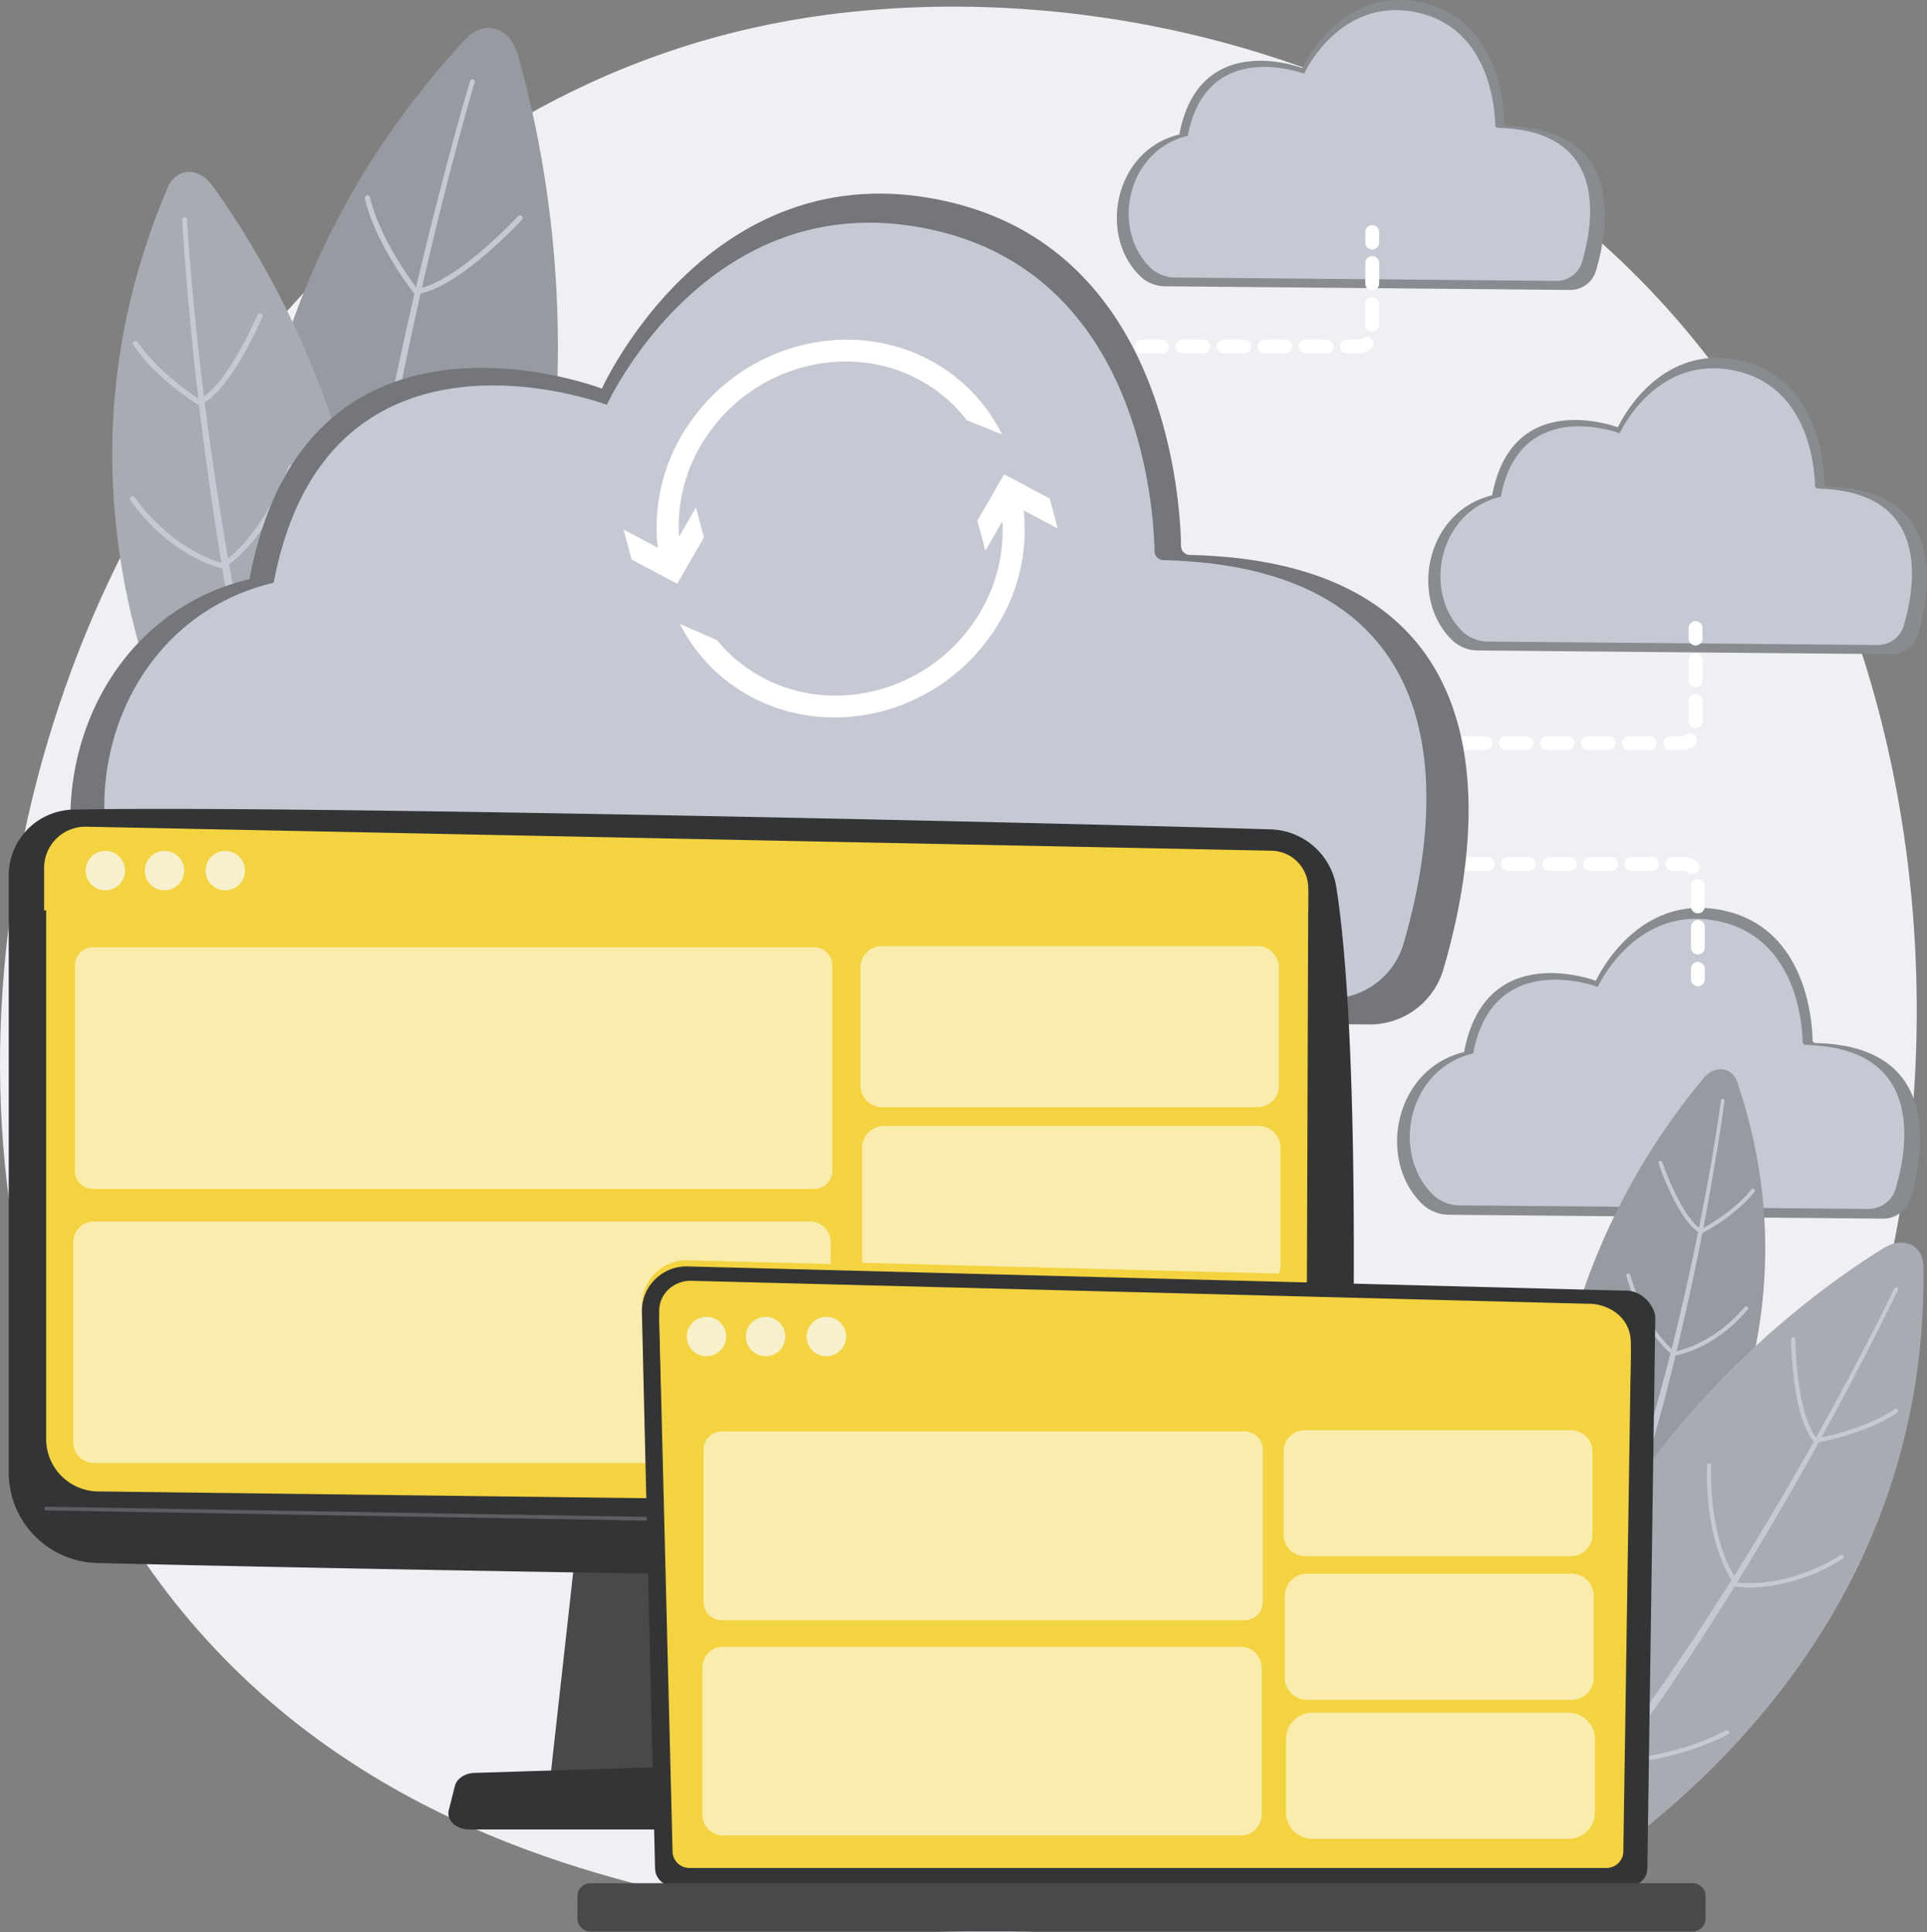<svg xmlns="http://www.w3.org/2000/svg" width="642.67" height="644.53" viewBox="0 0 642.67 644.53">
  <rect x="0" y="0" width="642.67" height="644.53" fill="#808080" stroke="none"/>
  <g id="Group_21" data-name="Group 21" transform="translate(-1197.186 -362.241)">
    <path id="Path_85" data-name="Path 85" d="M1522.333,780.412c-13.125,13.82-25.547,22.737-35.358,29.774-115.349,82.778-251.84,58.648-280.844,52.757-42.832-8.706-125.633-25.522-185.5-95.93C930.071,660.5,944.171,492.685,1014.422,381.9c12.845-20.263,80.722-132.727,218.684-150.763,83.49-10.911,180.815,11.1,251.3,70.154,147.938,123.963,137.41,374.378,37.933,479.116" transform="translate(240 136.009)" fill="#efeff4"/>
    <path id="Path_86" data-name="Path 86" d="M1092.9,241.155c-1.248-4.346-3.981-7.488-7.373-8.5s-7.072.208-9.955,3.314c-105.841,114-72.3,256.056-55.936,305.473,1.463,4.418,4.468,7.416,8.076,8.069s7.359-1.133,10.092-4.791c93.784-125.686,68.366-257.476,55.1-303.565" transform="translate(276.942 139.234)" fill="#979aa0"/>
    <path id="Path_87" data-name="Path 87" d="M1066.042,242.69c-6.749,23.138-12.6,46.562-17.945,70.073-5.314,23.525-10.077,47.179-14.129,70.948l-2.9,17.844c-.932,5.96-1.7,11.935-2.561,17.9l-1.248,8.951-1.04,8.98-1.04,8.972c-.323,2.991-.746,5.975-.968,8.98q-3.593,35.965-3.708,72.1v.057a2.091,2.091,0,1,1-4.182-.014v-.05l.538-18.16.136-4.54.072-2.266.151-2.266.617-9.051.6-9.051.294-4.526.445-4.519L1020.95,455c.258-3.012.717-6,1.076-9l1.133-8.994,1.14-8.994,1.349-8.958c.925-5.974,1.757-11.963,2.754-17.916l3.091-17.852c4.346-23.769,9.188-47.437,14.7-70.955q4.142-17.633,8.7-35.165l2.288-8.757,2.374-8.743q2.388-8.736,4.956-17.429a.8.8,0,1,1,1.535.452v.007" transform="translate(289.442 147.051)" fill="#c6c9d3"/>
    <path id="Path_88" data-name="Path 88" d="M1032.552,292.419a.884.884,0,0,1,.495-1.528c12.932-1.42,33.946-24.027,34.154-24.257a.888.888,0,0,1,1.241-.05l.007.007a.876.876,0,0,1,.05,1.241c-.882.954-21.682,23.324-35.259,24.809a.876.876,0,0,1-.688-.222" transform="translate(302.77 167.704)" fill="#c6c9d3"/>
    <path id="Path_89" data-name="Path 89" d="M1039.939,295.452a1.335,1.335,0,0,1-.1-.108c-.516-.645-12.623-16.023-16.374-31.529a.882.882,0,0,1,1.714-.416c3.658,15.126,15.915,30.7,16.037,30.848a.881.881,0,0,1-1.277,1.2" transform="translate(295.391 164.671)" fill="#c6c9d3"/>
    <path id="Path_90" data-name="Path 90" d="M1025.7,328.912a.823.823,0,0,1-.251-.409.871.871,0,0,1,.6-1.083c20.584-5.824,37.955-27.29,38.127-27.506a.88.88,0,0,1,1.241-.143.893.893,0,0,1,.136,1.241c-.179.215-17.895,22.126-39.024,28.1a.877.877,0,0,1-.832-.2" transform="translate(297.045 197.08)" fill="#c6c9d3"/>
    <path id="Path_91" data-name="Path 91" d="M1031.813,329.649c-5.845-5.315-15.191-16.13-20.391-34.334a.882.882,0,0,1,.6-1.09.892.892,0,0,1,1.09.61c7.6,26.587,24.629,37.267,24.8,37.375a.879.879,0,0,1-.918,1.5,36.957,36.957,0,0,1-5.186-4.059" transform="translate(285.317 192.483)" fill="#c6c9d3"/>
    <path id="Path_92" data-name="Path 92" d="M1031.239,383.141l-.022-.014c-.186-.179-18.4-17.967-27.111-41.513a.879.879,0,1,1,1.65-.61c8.564,23.159,26.5,40.681,26.681,40.853a.878.878,0,0,1-1.2,1.284" transform="translate(279.185 232.192)" fill="#c6c9d3"/>
    <path id="Path_93" data-name="Path 93" d="M1018.992,378.953a.783.783,0,0,1-.23-.33.878.878,0,0,1,.495-1.14c.237-.093,23.468-9.439,39.906-31.687a.879.879,0,1,1,1.413,1.047c-16.747,22.671-40.437,32.182-40.674,32.275a.858.858,0,0,1-.911-.165" transform="translate(291.429 236.453)" fill="#c6c9d3"/>
    <path id="Path_94" data-name="Path 94" d="M1010.939,263.018c-2.195-3.027-5.193-4.7-8.119-4.54s-5.444,2.152-6.821,5.379c-50.356,118.457,15.614,219.564,42.223,253.41,2.374,3.027,5.558,4.518,8.55,4.009s5.408-2.948,6.505-6.562c37.7-124.166-19.078-219.564-42.338-251.7" transform="translate(257.046 161.108)" fill="#a8abb2"/>
    <path id="Path_95" data-name="Path 95" d="M991.877,267.46c1.248,19.9,3.278,39.763,5.731,59.558,2.482,19.8,5.429,39.526,8.965,59.157l2.776,14.689c.947,4.891,2.03,9.761,3.041,14.639l1.549,7.316,1.721,7.266,1.714,7.28c.6,2.417,1.1,4.856,1.779,7.251q7.327,28.972,17.414,57.084l.022.057a2.091,2.091,0,1,1-3.938,1.406l-.014-.05-4.662-14.294-1.169-3.579-.574-1.786-.516-1.8-2.059-7.222-2.066-7.222-1.033-3.615-.918-3.636-3.672-14.552c-.638-2.417-1.126-4.877-1.686-7.309l-1.635-7.323-1.628-7.323-1.456-7.359c-.954-4.906-1.98-9.8-2.869-14.717l-2.589-14.768c-3.263-19.724-6.139-39.5-8.442-59.357-1.14-9.926-2.187-19.86-3.077-29.808-.932-9.955-1.721-19.91-2.31-29.894a.8.8,0,0,1,1.6-.093v.007" transform="translate(267.667 167.99)" fill="#c6c9d3"/>
    <path id="Path_96" data-name="Path 96" d="M993.248,313.849a.928.928,0,0,1-.2-.265.894.894,0,0,1,.409-1.183c9.611-4.712,19.595-28.158,19.7-28.395a.881.881,0,0,1,1.621.689c-.416.99-10.35,24.292-20.541,29.291a.892.892,0,0,1-.983-.136" transform="translate(269.911 183.258)" fill="#c6c9d3"/>
    <path id="Path_97" data-name="Path 97" d="M990.862,300.438a58.338,58.338,0,0,1-9.388-10.629.88.88,0,1,1,1.47-.968c7.072,10.715,20.95,19.358,21.086,19.444a.9.9,0,0,1,.287,1.212.877.877,0,0,1-1.212.287,92.436,92.436,0,0,1-12.243-9.345" transform="translate(260.183 187.506)" fill="#c6c9d3"/>
    <path id="Path_98" data-name="Path 98" d="M997.75,344.669a.811.811,0,0,1-.129-.143.888.888,0,0,1,.2-1.226c14.352-10.292,21.818-31.83,21.89-32.046a.882.882,0,1,1,1.671.567c-.308.9-7.732,22.291-22.535,32.913a.875.875,0,0,1-1.1-.065" transform="translate(273.671 206.598)" fill="#c6c9d3"/>
    <path id="Path_99" data-name="Path 99" d="M990.373,328.33a68.511,68.511,0,0,1-9.432-10.615.891.891,0,0,1,.2-1.234.881.881,0,0,1,1.226.2,61.577,61.577,0,0,0,19.9,18.024,39.39,39.39,0,0,0,9.8,4.024.881.881,0,0,1,.681,1.04.871.871,0,0,1-1.033.681c-.538-.108-10.493-2.266-21.344-12.121" transform="translate(259.725 211.426)" fill="#c6c9d3"/>
    <path id="Path_100" data-name="Path 100" d="M995.734,363.516a80.241,80.241,0,0,1-7.473-7.71.88.88,0,1,1,1.341-1.14c13.139,15.585,31.988,24.163,32.175,24.242a.884.884,0,0,1-.724,1.614,109.767,109.767,0,0,1-25.318-17.005" transform="translate(265.804 244.071)" fill="#c6c9d3"/>
    <path id="Path_101" data-name="Path 101" d="M1006.028,385.708l-.065-.072a.876.876,0,0,1,.079-1.241,85,85,0,0,0,22.1-35.8.888.888,0,0,1,1.1-.6.875.875,0,0,1,.588,1.1,86.843,86.843,0,0,1-22.628,36.629.886.886,0,0,1-1.176-.014" transform="translate(280.598 238.638)" fill="#c6c9d3"/>
    <path id="Path_102" data-name="Path 102" d="M1290.344,269.3a1.046,1.046,0,0,1-1.018-1.018c-.1-5.716-1.879-34.111-26.867-40.043-27.807-6.606-40.545,21.7-40.545,21.7s-34.412-13.218-41.011,22.169c-21.581,5.185-27.183,33.394-13.147,47.172a12.046,12.046,0,0,0,8.342,3.457l135.139,1.219a8.9,8.9,0,0,0,8.607-6.369c4.225-14.258,9.755-47.365-29.5-48.291" transform="translate(409.607 135)" fill="#888b8f"/>
    <path id="Path_103" data-name="Path 103" d="M1285.461,268.365a1.041,1.041,0,0,1-1.018-1.018c-.108-5.487-1.872-31.809-25.4-37.331-26.3-6.168-38.336,20.269-38.336,20.269s-32.548-12.336-38.78,20.713c-20.211,4.791-25.6,30.676-12.81,43.672a12.007,12.007,0,0,0,8.485,3.6l127.221,1.133a8.9,8.9,0,0,0,8.614-6.39c3.966-13.541,8.678-43.765-27.972-44.647" transform="translate(411.406 136.539)" fill="#c6c9d3"/>
    <path id="Path_104" data-name="Path 104" d="M1349.789,334.368a1.064,1.064,0,0,1-1.04-1.04c-.108-5.845-1.93-34.864-27.463-40.925-28.424-6.756-41.434,22.177-41.434,22.177s-35.172-13.5-41.922,22.664c-22.047,5.3-27.778,34.126-13.434,48.212a12.3,12.3,0,0,0,8.528,3.529l138.109,1.248a9.094,9.094,0,0,0,8.8-6.505c4.318-14.581,9.976-48.413-30.145-49.359" transform="translate(456.903 190.226)" fill="#888b8f"/>
    <path id="Path_105" data-name="Path 105" d="M1344.8,333.416a1.076,1.076,0,0,1-1.04-1.047c-.108-5.6-1.915-32.512-25.963-38.149-26.882-6.3-39.182,20.713-39.182,20.713s-33.258-12.609-39.634,21.165c-20.649,4.9-26.171,31.35-13.1,44.64a12.357,12.357,0,0,0,8.678,3.679l130.018,1.155a9.083,9.083,0,0,0,8.807-6.534c4.052-13.842,8.865-44.733-28.588-45.623" transform="translate(458.741 191.83)" fill="#c6c9d3"/>
    <path id="Path_106" data-name="Path 106" d="M1350.6,435.04a1.12,1.12,0,0,1-1.09-1.1c-.107-6.125-2.022-36.557-28.8-42.911-29.808-7.086-43.449,23.252-43.449,23.252s-36.887-14.158-43.959,23.769c-23.123,5.559-29.133,35.782-14.093,50.55a12.894,12.894,0,0,0,8.937,3.708l144.836,1.305a9.539,9.539,0,0,0,9.224-6.821c4.526-15.284,10.457-50.772-31.608-51.755" transform="translate(452.167 275.141)" fill="#888b8f"/>
    <path id="Path_107" data-name="Path 107" d="M1345.367,434.033a1.108,1.108,0,0,1-1.09-1.09c-.122-5.881-2.016-34.1-27.233-40.007-28.187-6.613-41.082,21.725-41.082,21.725s-34.879-13.226-41.57,22.191c-21.653,5.135-27.434,32.878-13.721,46.806a12.914,12.914,0,0,0,9.094,3.859l136.337,1.212a9.524,9.524,0,0,0,9.238-6.842c4.246-14.517,9.3-46.914-29.973-47.853" transform="translate(454.095 276.791)" fill="#c6c9d3"/>
    <path id="Path_108" data-name="Path 108" d="M1214.738,364.208h-3.471a2.313,2.313,0,0,1,0-4.626h3.471a2.313,2.313,0,0,1,0,4.626" transform="translate(450.493 248.458)" fill="#fff"/>
    <path id="Path_109" data-name="Path 109" d="M1307.483,355.9a2.308,2.308,0,0,1-2.309-2.309v-6.857a2.313,2.313,0,0,1,4.626,0v6.857A2.314,2.314,0,0,1,1307.483,355.9Zm0,13.7a2.309,2.309,0,0,1-2.309-2.317v-6.842a2.313,2.313,0,1,1,4.626,0v6.842A2.316,2.316,0,0,1,1307.483,369.6Zm-83.757,7.28h-6.842a2.313,2.313,0,0,1,0-4.626h6.842a2.313,2.313,0,0,1,0,4.626Zm13.685,0h-6.842a2.313,2.313,0,0,1,0-4.626h6.842a2.313,2.313,0,1,1,0,4.626Zm13.685,0h-6.842a2.313,2.313,0,0,1,0-4.626h6.842a2.313,2.313,0,1,1,0,4.626Zm13.692,0h-6.842a2.313,2.313,0,0,1,0-4.626h6.842a2.313,2.313,0,1,1,0,4.626Zm13.692,0h-6.849a2.313,2.313,0,0,1,0-4.626h6.849a2.313,2.313,0,0,1,0,4.626Zm13.685,0h-6.842a2.313,2.313,0,0,1,0-4.626h6.842a2.313,2.313,0,1,1,0,4.626Zm10.507,0h-3.665a2.313,2.313,0,0,1,0-4.626h3.665a2.469,2.469,0,0,0,1.535-.524,2.313,2.313,0,0,1,2.84,3.651,7.057,7.057,0,0,1-4.375,1.5" transform="translate(455.185 235.579)" fill="#fff"/>
    <path id="Path_110" data-name="Path 110" d="M1266.228,346.891a2.308,2.308,0,0,1-2.309-2.309V341.11a2.313,2.313,0,0,1,4.626,0v3.471a2.314,2.314,0,0,1-2.317,2.309" transform="translate(496.441 230.655)" fill="#fff"/>
    <path id="Path_111" data-name="Path 111" d="M1156,293.56h-3.464a2.313,2.313,0,0,1,0-4.626H1156a2.313,2.313,0,0,1,0,4.626" transform="translate(401.388 186.581)" fill="#fff"/>
    <path id="Path_112" data-name="Path 112" d="M1248.752,285.246a2.313,2.313,0,0,1-2.31-2.309v-6.849a2.309,2.309,0,1,1,4.619,0v6.849A2.308,2.308,0,0,1,1248.752,285.246Zm0,13.706a2.319,2.319,0,0,1-2.31-2.317v-6.849a2.309,2.309,0,0,1,4.619,0v6.849A2.314,2.314,0,0,1,1248.752,298.952Zm-83.757,7.28h-6.843a2.313,2.313,0,1,1,0-4.626h6.843a2.313,2.313,0,0,1,0,4.626Zm13.692,0h-6.842a2.313,2.313,0,1,1,0-4.626h6.842a2.313,2.313,0,0,1,0,4.626Zm13.685,0h-6.842a2.313,2.313,0,1,1,0-4.626h6.842a2.313,2.313,0,0,1,0,4.626Zm13.692,0h-6.849a2.313,2.313,0,0,1,0-4.626h6.849a2.313,2.313,0,0,1,0,4.626Zm13.685,0h-6.842a2.313,2.313,0,1,1,0-4.626h6.842a2.313,2.313,0,0,1,0,4.626Zm13.692,0h-6.849a2.313,2.313,0,0,1,0-4.626h6.849a2.313,2.313,0,0,1,0,4.626Zm10.5,0h-3.658a2.313,2.313,0,1,1,0-4.626h3.658a2.476,2.476,0,0,0,1.535-.531,2.313,2.313,0,0,1,2.84,3.651,7.065,7.065,0,0,1-4.375,1.506" transform="translate(406.08 173.909)" fill="#fff"/>
    <path id="Path_113" data-name="Path 113" d="M1207.493,276.246a2.313,2.313,0,0,1-2.31-2.309v-3.479a2.309,2.309,0,1,1,4.619,0v3.479a2.312,2.312,0,0,1-2.309,2.309" transform="translate(447.338 169.202)" fill="#fff"/>
    <path id="Path_114" data-name="Path 114" d="M1215.16,385.728h-3.471a2.313,2.313,0,0,1,0-4.626h3.471a2.313,2.313,0,0,1,0,4.626" transform="translate(450.846 266.907)" fill="#fff"/>
    <path id="Path_115" data-name="Path 115" d="M1224.151,385.728h-6.842a2.313,2.313,0,1,1,0-4.626h6.842a2.313,2.313,0,0,1,0,4.626Zm13.685,0h-6.842a2.313,2.313,0,0,1,0-4.626h6.842a2.313,2.313,0,0,1,0,4.626Zm13.692,0h-6.842a2.313,2.313,0,0,1,0-4.626h6.842a2.313,2.313,0,0,1,0,4.626Zm13.685,0h-6.842a2.313,2.313,0,0,1,0-4.626h6.842a2.313,2.313,0,0,1,0,4.626Zm13.685,0h-6.842a2.313,2.313,0,0,1,0-4.626h6.842a2.313,2.313,0,0,1,0,4.626Zm13.692,0h-6.842a2.313,2.313,0,1,1,0-4.626h6.842a2.313,2.313,0,0,1,0,4.626Zm13.455,1.018a2.277,2.277,0,0,1-1.413-.495,2.489,2.489,0,0,0-1.542-.524h-3.651a2.313,2.313,0,1,1,0-4.626h3.651a7.072,7.072,0,0,1,4.375,1.5,2.317,2.317,0,0,1-1.42,4.146Zm1.865,13.111a2.308,2.308,0,0,1-2.309-2.309V390.7a2.309,2.309,0,1,1,4.619,0v6.849A2.308,2.308,0,0,1,1307.908,399.857Zm0,13.7a2.308,2.308,0,0,1-2.309-2.309V404.4a2.309,2.309,0,1,1,4.619,0v6.849a2.308,2.308,0,0,1-2.31,2.309" transform="translate(455.535 267.057)" fill="#fff"/>
    <path id="Path_116" data-name="Path 116" d="M1266.649,408.1a2.314,2.314,0,0,1-2.309-2.317v-3.471a2.309,2.309,0,1,1,4.619,0v3.471a2.314,2.314,0,0,1-2.309,2.317" transform="translate(496.794 283.129)" fill="#fff"/>
    <path id="Path_117" data-name="Path 117" d="M1343.3,382.941a2.974,2.974,0,0,1-2.912-2.926c-.294-16.381-5.4-97.736-76.987-114.734-79.7-18.928-116.169,62.183-116.169,62.183s-98.611-37.855-117.525,63.546c-61.825,14.847-77.89,95.663-37.676,135.154a34.57,34.57,0,0,0,23.905,9.9l387.215,3.493a25.513,25.513,0,0,0,24.672-18.246c12.092-40.86,27.943-135.727-84.525-138.367" transform="translate(250.69 164.411)" fill="#74767b"/>
    <path id="Path_118" data-name="Path 118" d="M1329.292,380.263a2.981,2.981,0,0,1-2.9-2.919c-.323-15.714-5.379-91.152-72.8-106.967-75.359-17.672-109.85,58.074-109.85,58.074s-93.239-35.345-111.12,59.336c-57.9,13.742-73.358,87.9-36.707,125.141a34.575,34.575,0,0,0,24.328,10.328l364.515,3.242a25.492,25.492,0,0,0,24.687-18.318c11.368-38.8,24.859-125.407-80.15-127.917" transform="translate(255.843 168.831)" fill="#c6c9d3"/>
    <path id="Path_119" data-name="Path 119" d="M1094.588,318.344l-8.915,15.463-15.22-8.1,2.675,10,15.212,8.1,8.915-15.456-2.668-10" transform="translate(334.697 213.17)" fill="#fff"/>
    <path id="Path_120" data-name="Path 120" d="M1191.635,319.753l-11.712-4.719a49.229,49.229,0,0,0-12.322-11.382c-23.934-15.571-57.163-8.341-74.053,16.116a53.434,53.434,0,0,0-9.647,33.638,52.021,52.021,0,0,0,.861,6.864,3.826,3.826,0,0,1-2.926,4.382,3.493,3.493,0,0,1-4.3-2.69q-.473-2.485-.746-4.978a60.707,60.707,0,0,1,10.751-41.133c19.229-27.835,57.048-36.069,84.31-18.339a56.786,56.786,0,0,1,9.223,7.473,55.84,55.84,0,0,1,10.565,14.768" transform="translate(339.709 187.394)" fill="#fff"/>
    <path id="Path_121" data-name="Path 121" d="M1137.395,337.842l8.922-15.456,15.212,8.1-2.676-10-15.212-8.1-8.915,15.456,2.668,9.991" transform="translate(388.432 208.065)" fill="#fff"/>
    <path id="Path_122" data-name="Path 122" d="M1184.6,363.627c-19.229,27.843-57.055,36.069-84.31,18.339a56.8,56.8,0,0,1-9.224-7.466,55.8,55.8,0,0,1-10.371-14.388l12.394,5.444a49.257,49.257,0,0,0,11.44,10.271c23.948,15.571,57.163,8.349,74.06-16.109a53.466,53.466,0,0,0,9.647-33.645,51.842,51.842,0,0,0-.868-6.857,3.844,3.844,0,0,1,2.933-4.389,3.493,3.493,0,0,1,4.3,2.69q.473,2.485.753,4.978a60.7,60.7,0,0,1-10.751,41.133" transform="translate(343.262 210.241)" fill="#fff"/>
    <path id="Path_123" data-name="Path 123" d="M1290.27,420.5a7.375,7.375,0,0,1,6.4-2.962,6.12,6.12,0,0,1,4.841,4.461c31.178,92.386-24.5,164.918-46.555,188.945-1.972,2.145-4.461,3.084-6.692,2.532s-3.909-2.546-4.533-5.336c-21.28-95.964,27.118-164.725,46.541-187.64" transform="translate(475.131 301.378)" fill="#979aa0"/>
    <path id="Path_124" data-name="Path 124" d="M1292.589,424.447q-1.538,11.275-3.479,22.442-1.872,11.2-4.052,22.342c-2.883,14.854-6.2,29.628-9.812,44.339l-2.8,11c-.961,3.665-2.016,7.294-3.02,10.952l-1.528,5.465-3.313,10.873c-.567,1.807-1.076,3.636-1.7,5.422l-3.615,10.78-.9,2.7-.99,2.661-1.979,5.336-1.972,5.336-.495,1.334-.538,1.32-1.083,2.625-4.353,10.529a1.569,1.569,0,0,1-2.9-1.2l.015-.029.029-.05q9.2-20.624,16.453-42.1c.645-1.772,1.169-3.586,1.757-5.379l1.714-5.394,1.721-5.393,1.592-5.429c1.047-3.629,2.145-7.244,3.149-10.888l2.941-10.93c3.808-14.624,7.172-29.356,10.192-44.16,3-14.811,5.688-29.7,7.782-44.647v-.007a.6.6,0,0,1,.674-.516.607.607,0,0,1,.516.674" transform="translate(479.734 305.047)" fill="#c6c9d3"/>
    <path id="Path_125" data-name="Path 125" d="M1273.1,459.717a.659.659,0,0,1-.8.108c-7.409-4.368-13.556-22.542-13.814-23.31a.652.652,0,0,1,.416-.839.658.658,0,0,1,.832.416c.057.186,6.247,18.476,13.233,22.593a.656.656,0,0,1,.237.9.448.448,0,0,1-.1.129" transform="translate(491.862 313.807)" fill="#c6c9d3"/>
    <path id="Path_126" data-name="Path 126" d="M1281.6,444.8A65.7,65.7,0,0,1,1266.77,455.6a.655.655,0,0,1-.89-.28.666.666,0,0,1,.287-.9c.108-.05,11.1-5.788,17.056-13.462a.642.642,0,0,1,.925-.115.654.654,0,0,1,.115.925,35.131,35.131,0,0,1-2.661,3.02" transform="translate(498.022 318.082)" fill="#c6c9d3"/>
    <path id="Path_127" data-name="Path 127" d="M1268.632,482.787a.662.662,0,0,1-.9.043c-10.558-8.879-14.926-25.454-15.1-26.157a.653.653,0,0,1,.473-.8.66.66,0,0,1,.8.473c.043.165,4.447,16.876,14.682,25.476a.66.66,0,0,1,.079.932l-.036.036" transform="translate(486.986 331.167)" fill="#c6c9d3"/>
    <path id="Path_128" data-name="Path 128" d="M1283.42,465.9c-10.644,10.837-21.316,12.308-21.8,12.365a.658.658,0,1,1-.172-1.305c.122-.022,12.58-1.75,23.712-14.933a.66.66,0,0,1,.932-.079.666.666,0,0,1,.072.932c-.911,1.076-1.829,2.087-2.747,3.02" transform="translate(493.895 336.177)" fill="#c6c9d3"/>
    <path id="Path_129" data-name="Path 129" d="M1279.276,491.219c-11.045,11.232-26.05,16.711-26.207,16.769a.662.662,0,0,1-.444-1.248c.15-.05,14.882-5.437,25.705-16.446a.66.66,0,0,1,.94-.007.672.672,0,0,1,.007.932" transform="translate(486.634 360.468)" fill="#c6c9d3"/>
    <path id="Path_130" data-name="Path 130" d="M1260.06,513.307l-.007.014a.667.667,0,0,1-.94-.014,65.719,65.719,0,0,1-14.969-28.969.653.653,0,0,1,.5-.789.669.669,0,0,1,.789.509,64.3,64.3,0,0,0,14.624,28.323.662.662,0,0,1,0,.925" transform="translate(479.894 354.952)" fill="#c6c9d3"/>
    <path id="Path_131" data-name="Path 131" d="M1359.635,450.819c3.127-1.936,6.484-2.338,9.08-1.1s4.146,3.988,4.182,7.438c1.607,126.454-96.036,193.7-132.837,214.522-3.292,1.858-6.735,2.023-9.259.452s-3.823-4.7-3.479-8.392c12.042-126.92,99.2-192.41,132.313-212.922" transform="translate(465.798 327.733)" fill="#a8abb2"/>
    <path id="Path_132" data-name="Path 132" d="M1360.874,458.059c-2.13,4.432-4.31,8.822-6.527,13.2l-3.328,6.563-3.4,6.52q-6.788,13.071-13.936,25.935c-9.5,17.17-19.494,34.068-29.829,50.751l-7.875,12.444c-2.646,4.131-5.4,8.191-8.1,12.293l-4.074,6.14-4.217,6.032-4.217,6.039c-1.42,2-2.783,4.052-4.267,6l-8.772,11.841-2.195,2.962-2.288,2.883-9.145,11.569-1.14,1.449-1.191,1.406-2.4,2.811-9.575,11.225a1.681,1.681,0,1,1-2.554-2.187l.014-.029.043-.043q19.58-21.807,37.066-45.443c1.506-1.929,2.876-3.959,4.318-5.939l4.26-5.974,4.267-5.975,4.131-6.075c2.733-4.059,5.53-8.083,8.212-12.178l7.983-12.329q15.772-24.8,30.173-50.442c9.589-17.084,18.834-34.391,27.391-52.006V457.5a.643.643,0,0,1,.861-.3.65.65,0,0,1,.308.861" transform="translate(469.285 334.522)" fill="#c6c9d3"/>
    <path id="Path_133" data-name="Path 133" d="M1290.85,502.406a.725.725,0,0,1-.624-.229c-7.366-8.313-7.7-33.143-7.7-34.19a.706.706,0,1,1,1.413-.014c0,.251.337,25.347,7.352,33.258a.713.713,0,0,1-.057,1,.734.734,0,0,1-.38.172" transform="translate(511.997 341.038)" fill="#c6c9d3"/>
    <path id="Path_134" data-name="Path 134" d="M1287.426,491.572a.712.712,0,0,1-.8-.588.721.721,0,0,1,.588-.818c.158-.021,16.023-2.7,26.473-9.819a.726.726,0,0,1,.99.186.714.714,0,0,1-.194.99c-10.708,7.287-26.881,10.02-27.039,10.048h-.022" transform="translate(515.422 351.947)" fill="#c6c9d3"/>
    <path id="Path_135" data-name="Path 135" d="M1276.167,529.089a.705.705,0,0,1-.7-.323c-9.467-15.133-8.191-38.006-8.176-38.235a.7.7,0,1,1,1.406.093c-.014.215-1.248,22.643,7.976,37.389a.71.71,0,0,1-.23.975.771.771,0,0,1-.28.1" transform="translate(499.211 360.479)" fill="#c6c9d3"/>
    <path id="Path_136" data-name="Path 136" d="M1284.214,516.129c-.359.05-.7.093-1.047.129a39.311,39.311,0,0,1-10.794-.029.711.711,0,0,1-.567-.832.7.7,0,0,1,.825-.567c.165.029,16.274,2.883,35.316-8.965a.71.71,0,1,1,.753,1.2,62.3,62.3,0,0,1-24.486,9.058" transform="translate(503.026 375.177)" fill="#c6c9d3"/>
    <path id="Path_137" data-name="Path 137" d="M1257.677,548.424c-4.519.61-7.409.717-7.481.717a.707.707,0,1,1-.043-1.413c.2-.007,20.555-.767,38.343-10.034a.7.7,0,0,1,.954.3.714.714,0,0,1-.294.954c-11.39,5.931-23.79,8.434-31.479,9.474" transform="translate(484.357 401.81)" fill="#c6c9d3"/>
    <path id="Path_138" data-name="Path 138" d="M1253.543,563.318a.7.7,0,0,1-.724-.387,85.114,85.114,0,0,1-6.907-41.649.714.714,0,0,1,1.42.143,83.539,83.539,0,0,0,6.749,40.875.71.71,0,0,1-.316.954.611.611,0,0,1-.222.065" transform="translate(481.083 387.626)" fill="#c6c9d3"/>
    <path id="Path_139" data-name="Path 139" d="M1066.566,500.2l-9.417,84.5h109.219l-14.23-84.5h-85.572" transform="translate(323.573 370.527)" fill="#48494b"/>
    <path id="Path_140" data-name="Path 140" d="M958.773,393.634v199.13a30.191,30.191,0,0,0,29.4,30.2c72.676,1.879,326.853,6.426,396.029,5.408a22.223,22.223,0,0,0,21.868-21.6c1.334-46.268,3.5-157.51-4.519-209.15a22.857,22.857,0,0,0-21.854-19.365c-60.892-1.951-330.332-8.141-399.479-6.584a21.944,21.944,0,0,0-21.445,21.954" transform="translate(241.327 260.649)" fill="#333435"/>
    <path id="Path_141" data-name="Path 141" d="M965.57,389.137v189.2a17.5,17.5,0,0,0,17.228,17.5l385.766,4.77a17.03,17.03,0,0,0,17.278-16.97l.645-187.5a12.453,12.453,0,0,0-12.143-12.5l-394.96-7.99a13.5,13.5,0,0,0-13.814,13.491" transform="translate(247.01 263.91)" fill="#f3d33f"/>
    <path id="Path_142" data-name="Path 142" d="M1389.028,506.284h-.014l-423.169-7.215a.621.621,0,0,1,.022-1.241l423.169,7.215a.619.619,0,0,1,.609.631.611.611,0,0,1-.617.61" transform="translate(246.729 367.013)" fill="#5c5e61"/>
    <path id="Path_143" data-name="Path 143" d="M1205.375,566.419H1045.527c-4.339,0-7.6-3.1-6.763-6.419l2.051-8.119c.617-2.439,3.3-4.232,6.491-4.332l154.1-4.812c3.328-.108,6.276,1.664,7.007,4.2l3.694,12.931c.961,3.357-2.317,6.548-6.728,6.548" transform="translate(308.091 406.091)" fill="#333435"/>
    <path id="Path_144" data-name="Path 144" d="M1386.776,403.58l.022-7.387a12.494,12.494,0,0,0-12.143-12.537l-395.3-8A13.772,13.772,0,0,0,965.2,389.128V403.58h421.577" transform="translate(246.699 262.357)" fill="#f3d33f"/>
    <path id="Path_145" data-name="Path 145" d="M985.889,386.62a6.573,6.573,0,1,1-6.57-6.577,6.575,6.575,0,0,1,6.57,6.577" transform="translate(253.006 266.044)" fill="#f7f0cd"/>
    <path id="Path_146" data-name="Path 146" d="M1007.666,386.62a6.573,6.573,0,1,1-6.577-6.577,6.581,6.581,0,0,1,6.577,6.577" transform="translate(271.214 266.044)" fill="#f7f0cd"/>
    <path id="Path_147" data-name="Path 147" d="M996.627,386.62a6.573,6.573,0,1,1-6.57-6.577,6.575,6.575,0,0,1,6.57,6.577" transform="translate(261.984 266.044)" fill="#f7f0cd"/>
    <path id="Path_148" data-name="Path 148" d="M1217.381,477.715H976.817a6.038,6.038,0,0,1-6.032-6.039V403.152a6.038,6.038,0,0,1,6.032-6.039h240.564a6.033,6.033,0,0,1,6.032,6.039v68.524a6.033,6.033,0,0,1-6.032,6.039" transform="translate(251.37 281.126)" fill="#faecac"/>
    <path id="Path_149" data-name="Path 149" d="M1245.848,450.789H1120.671a7.187,7.187,0,0,1-7.187-7.194V404.163a7.187,7.187,0,0,1,7.187-7.194h125.177a7.192,7.192,0,0,1,7.187,7.194V443.6a7.192,7.192,0,0,1-7.187,7.194" transform="translate(370.671 280.814)" fill="#faecac"/>
    <path id="Path_150" data-name="Path 150" d="M1252.8,478.548l-139.013-3.6V436.612a7.314,7.314,0,0,1,7.309-7.323H1246.02a7.32,7.32,0,0,1,7.316,7.323v39.182a7.338,7.338,0,0,1-.538,2.754" transform="translate(370.923 308.544)" fill="#faecac"/>
    <path id="Path_151" data-name="Path 151" d="M1161.409,526.875H977.42a6.936,6.936,0,0,1-6.936-6.936V453.216a6.938,6.938,0,0,1,6.936-6.943h238.764a6.938,6.938,0,0,1,6.936,6.943v7.258l-47.688-1.234c-.129,0-.258-.007-.387-.007a14.884,14.884,0,0,0-14.876,15.234l1.241,52.407" transform="translate(251.118 323.414)" fill="#faecac"/>
    <path id="Path_152" data-name="Path 152" d="M1078.177,654.075a5.92,5.92,0,0,0,5.9,5.9h319.136a5.915,5.915,0,0,0,5.9-5.9l2.654-183.559c0-3.242-3.816-9.575-10.823-9.1l-311.892-8.076a14.879,14.879,0,0,0-15.263,15.22l4.382,185.517" transform="translate(337.478 331.346)" fill="#333435"/>
    <path id="Path_153" data-name="Path 153" d="M1066.439,581.521h367.535a4.371,4.371,0,0,0,4.353-4.361v-7.409a4.371,4.371,0,0,0-4.353-4.361H1066.439a4.377,4.377,0,0,0-4.361,4.361v7.409a4.377,4.377,0,0,0,4.361,4.361" transform="translate(327.685 425.036)" fill="#48494b"/>
    <path id="Path_154" data-name="Path 154" d="M1081.378,645.221a5.609,5.609,0,0,0,5.587,5.594H1392.9a5.608,5.608,0,0,0,5.58-5.594l2.51-166.626c-.294-10.027-9.08-13.634-14.409-13.419l-298.917-8.026a10.455,10.455,0,0,0-10.73,10.7l4.447,177.369" transform="translate(340.105 334.534)" fill="#f3d33f"/>
    <path id="Path_155" data-name="Path 155" d="M1265.467,547H1091.024a6.039,6.039,0,0,1-6.039-6.039V490.067a6.033,6.033,0,0,1,6.039-6.032h174.443a6.033,6.033,0,0,1,6.039,6.032v50.894a6.039,6.039,0,0,1-6.039,6.039" transform="translate(346.843 355.707)" fill="#faecac"/>
    <path id="Path_156" data-name="Path 156" d="M1286.182,525.962h-88.656a7.185,7.185,0,0,1-7.187-7.187V491.112a7.192,7.192,0,0,1,7.187-7.194h88.656a7.192,7.192,0,0,1,7.187,7.194v27.663a7.186,7.186,0,0,1-7.187,7.187" transform="translate(434.926 355.396)" fill="#faecac"/>
    <path id="Path_157" data-name="Path 157" d="M1286.276,551.216h-88.4a7.313,7.313,0,0,1-7.308-7.316V516.488a7.312,7.312,0,0,1,7.308-7.316h88.4a7.319,7.319,0,0,1,7.316,7.316V543.9a7.319,7.319,0,0,1-7.316,7.316" transform="translate(435.112 378.032)" fill="#faecac"/>
    <path id="Path_158" data-name="Path 158" d="M1285.082,576.473H1199.5a8.728,8.728,0,0,1-8.721-8.729V543.158a8.73,8.73,0,0,1,8.721-8.736h85.579a8.731,8.731,0,0,1,8.729,8.736v24.586a8.73,8.73,0,0,1-8.729,8.729" transform="translate(435.295 399.143)" fill="#faecac"/>
    <path id="Path_159" data-name="Path 159" d="M1264.344,585.41h-172.65a6.931,6.931,0,0,1-6.928-6.943V529.38a6.931,6.931,0,0,1,6.928-6.943h172.65a6.938,6.938,0,0,1,6.935,6.943v49.087a6.938,6.938,0,0,1-6.935,6.943" transform="translate(346.66 389.123)" fill="#faecac"/>
    <path id="Path_160" data-name="Path 160" d="M1400.757,491.96l.23-14.359c-.294-9.568-9.08-13-14.409-12.8l-298.917-7.66a10.739,10.739,0,0,0-7.66,2.912,9.753,9.753,0,0,0-3.07,7.287l.653,24.615h323.174" transform="translate(340.105 332.343)" fill="#f3d33f"/>
    <path id="Path_161" data-name="Path 161" d="M1095.077,470.288a6.57,6.57,0,1,1-6.57-6.577,6.57,6.57,0,0,1,6.57,6.577" transform="translate(344.298 337.798)" fill="#f7f0cd"/>
    <path id="Path_162" data-name="Path 162" d="M1116.858,470.288a6.573,6.573,0,1,1-6.57-6.577,6.57,6.57,0,0,1,6.57,6.577" transform="translate(362.502 337.798)" fill="#f7f0cd"/>
    <path id="Path_163" data-name="Path 163" d="M1105.823,470.288a6.573,6.573,0,1,1-6.577-6.577,6.572,6.572,0,0,1,6.577,6.577" transform="translate(353.276 337.798)" fill="#f7f0cd"/>
  </g>
</svg>
